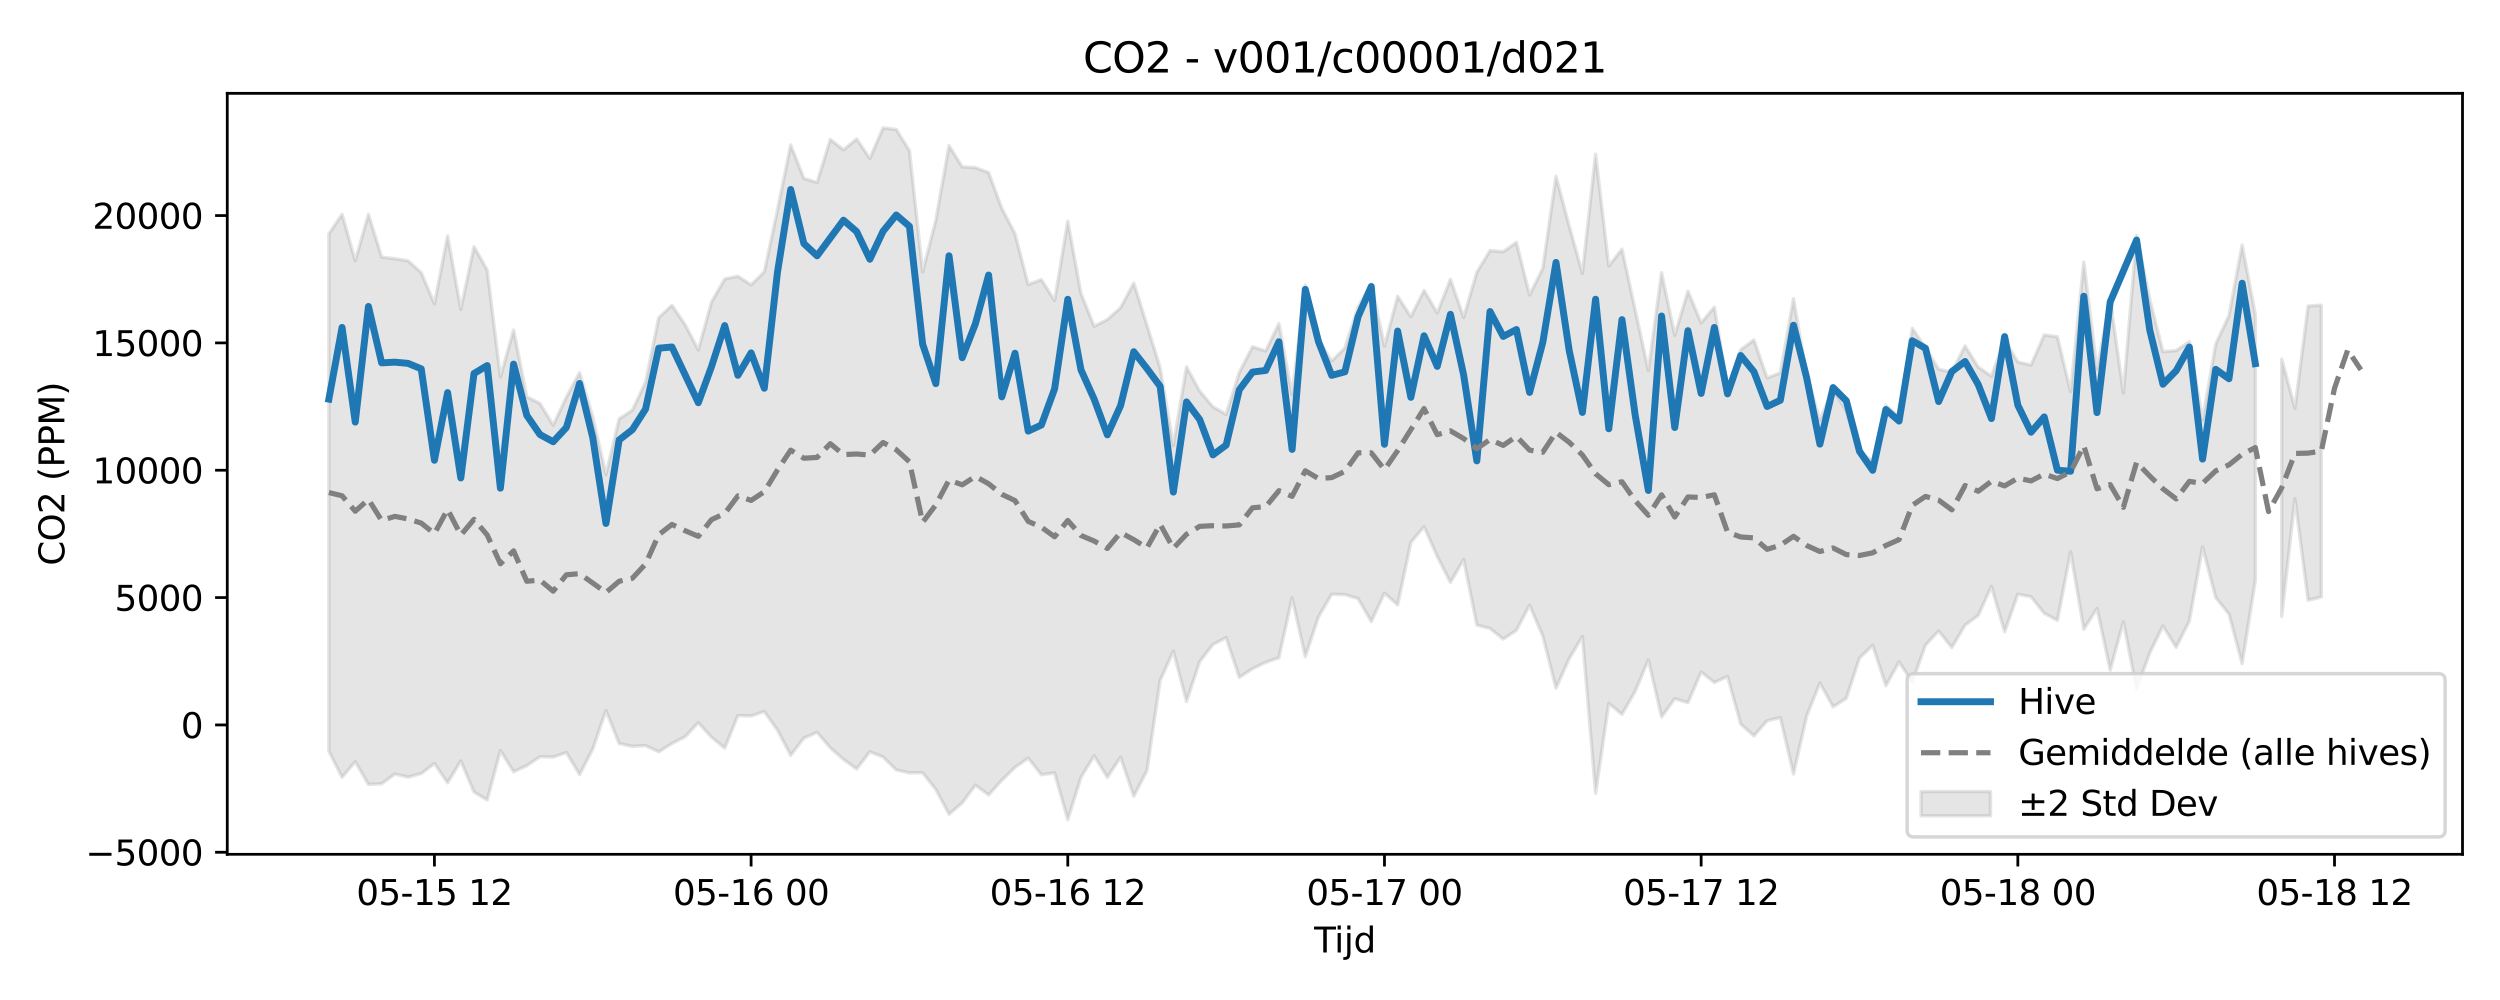 <?xml version="1.0" encoding="utf-8" standalone="no"?>
<!DOCTYPE svg PUBLIC "-//W3C//DTD SVG 1.1//EN"
  "http://www.w3.org/Graphics/SVG/1.1/DTD/svg11.dtd">
<svg xmlns:xlink="http://www.w3.org/1999/xlink" width="720pt" height="288pt" viewBox="0 0 720 288" xmlns="http://www.w3.org/2000/svg" version="1.1">
 <defs>
  <style type="text/css">*{stroke-linejoin: round; stroke-linecap: butt}</style>
 </defs>
 <g id="figure_1">
  <g id="patch_1">
   <path d="M 0 288 
L 720 288 
L 720 0 
L 0 0 
z
" style="fill: #ffffff"/>
  </g>
  <g id="axes_1">
   <g id="patch_2">
    <path d="M 65.45 246.04 
L 709.2 246.04 
L 709.2 26.88 
L 65.45 26.88 
z
" style="fill: #ffffff"/>
   </g>
   <g id="FillBetweenPolyCollection_1">
    <path d="M 94.711 67.338 
L 94.711 216.368 
L 98.512 223.852 
L 102.312 219.365 
L 106.112 225.924 
L 109.912 225.741 
L 113.712 222.927 
L 117.512 223.81 
L 121.313 222.791 
L 125.113 219.898 
L 128.913 225.449 
L 132.713 219.152 
L 136.513 228.114 
L 140.313 230.399 
L 144.114 216.155 
L 147.914 222.254 
L 151.714 220.526 
L 155.514 217.942 
L 159.314 218.049 
L 163.115 216.725 
L 166.915 223.088 
L 170.715 215.736 
L 174.515 204.621 
L 178.315 214.151 
L 182.115 214.958 
L 185.916 214.728 
L 189.716 216.521 
L 193.516 214.16 
L 197.316 212.177 
L 201.116 208.147 
L 204.916 212.339 
L 208.717 215.448 
L 212.517 206.08 
L 216.317 206.208 
L 220.117 204.923 
L 223.917 210.289 
L 227.718 217.528 
L 231.518 212.58 
L 235.318 210.917 
L 239.118 215.375 
L 242.918 218.718 
L 246.718 221.469 
L 250.519 216.501 
L 254.319 218.024 
L 258.119 221.759 
L 261.919 222.583 
L 265.719 222.565 
L 269.52 227.386 
L 273.32 234.509 
L 277.12 231.216 
L 280.92 226.123 
L 284.72 228.953 
L 288.52 224.732 
L 292.321 221.014 
L 296.121 218.35 
L 299.921 223.122 
L 303.721 222.615 
L 307.521 236.078 
L 311.321 223.884 
L 315.122 217.669 
L 318.922 223.871 
L 322.722 218.088 
L 326.522 229.313 
L 330.322 221.953 
L 334.123 195.986 
L 337.923 187.546 
L 341.723 202.037 
L 345.523 190.523 
L 349.323 185.628 
L 353.123 183.638 
L 356.924 195.094 
L 360.724 192.602 
L 364.524 190.754 
L 368.324 189.431 
L 372.124 172.179 
L 375.924 189.099 
L 379.725 177.658 
L 383.525 171.144 
L 387.325 171.258 
L 391.125 172.405 
L 394.925 179.016 
L 398.726 170.85 
L 402.526 174.208 
L 406.326 156.226 
L 410.126 151.692 
L 413.926 160.256 
L 417.726 167.73 
L 421.527 161.166 
L 425.327 180.018 
L 429.127 181 
L 432.927 184.056 
L 436.727 181.537 
L 440.527 174.308 
L 444.328 183.191 
L 448.128 198.176 
L 451.928 189.702 
L 455.728 183.332 
L 459.528 228.474 
L 463.329 202.569 
L 467.129 205.75 
L 470.929 199.11 
L 474.729 190.072 
L 478.529 206.486 
L 482.329 201.232 
L 486.13 202.383 
L 489.93 193.56 
L 493.73 196.553 
L 497.53 194.835 
L 501.33 208.557 
L 505.13 211.909 
L 508.931 207.571 
L 512.731 206.656 
L 516.531 222.901 
L 520.331 206.205 
L 524.131 196.72 
L 527.932 203.579 
L 531.732 201.115 
L 535.532 189.522 
L 539.332 185.849 
L 543.132 197.475 
L 546.932 190.634 
L 550.733 196.496 
L 554.533 185.808 
L 558.333 181.726 
L 562.133 186.503 
L 565.933 180.041 
L 569.734 177.245 
L 573.534 168.871 
L 577.334 181.966 
L 581.134 171.134 
L 584.934 171.879 
L 588.734 176.632 
L 592.535 178.647 
L 596.335 158.944 
L 600.135 181.239 
L 603.935 175.246 
L 607.735 192.969 
L 611.535 179.048 
L 615.336 198.526 
L 619.136 188.054 
L 622.936 180.289 
L 626.736 186.426 
L 630.536 178.852 
L 634.337 157.521 
L 638.137 172.135 
L 641.937 176.849 
L 645.737 191.121 
L 649.537 167.146 
L 649.537 90.665 
L 649.537 90.665 
L 645.737 70.568 
L 641.937 90.905 
L 638.137 99.065 
L 634.337 120.905 
L 630.536 98.416 
L 626.736 100.948 
L 622.936 101.288 
L 619.136 86.151 
L 615.336 67.781 
L 611.535 113.173 
L 607.735 86.167 
L 603.935 106.279 
L 600.135 75.497 
L 596.335 112.8 
L 592.535 97.003 
L 588.734 96.461 
L 584.934 105.125 
L 581.134 104.252 
L 577.334 97.911 
L 573.534 108.341 
L 569.734 105.712 
L 565.933 99.622 
L 562.133 107.167 
L 558.333 106.36 
L 554.533 100.132 
L 550.733 94.553 
L 546.932 120.186 
L 543.132 116.702 
L 539.332 132.58 
L 535.532 130.43 
L 531.732 118.329 
L 527.932 112.055 
L 524.131 120.948 
L 520.331 108.015 
L 516.531 86.016 
L 512.731 107.4 
L 508.931 108.841 
L 505.13 97.903 
L 501.33 100.738 
L 497.53 111.711 
L 493.73 88.443 
L 489.93 92.987 
L 486.13 83.863 
L 482.329 96.549 
L 478.529 78.553 
L 474.729 106.734 
L 470.929 89.271 
L 467.129 71.748 
L 463.329 76.606 
L 459.528 44.418 
L 455.728 78.726 
L 451.928 65.067 
L 448.128 50.781 
L 444.328 77.279 
L 440.527 84.971 
L 436.727 69.822 
L 432.927 72.496 
L 429.127 72.171 
L 425.327 78.418 
L 421.527 91.418 
L 417.726 80.45 
L 413.926 90.111 
L 410.126 83.643 
L 406.326 91.217 
L 402.526 85.324 
L 398.726 99.67 
L 394.925 81.817 
L 391.125 88.399 
L 387.325 100.255 
L 383.525 103.955 
L 379.725 97.976 
L 375.924 82.078 
L 372.124 113.711 
L 368.324 93.208 
L 364.524 101.077 
L 360.724 99.875 
L 356.924 107.236 
L 353.123 119.338 
L 349.323 117.169 
L 345.523 112.651 
L 341.723 105.664 
L 337.923 128.3 
L 334.123 105.952 
L 330.322 93.624 
L 326.522 81.522 
L 322.722 88.638 
L 318.922 92.028 
L 315.122 93.966 
L 311.321 84.548 
L 307.521 63.71 
L 303.721 86.559 
L 299.921 80.528 
L 296.121 81.958 
L 292.321 67.318 
L 288.52 59.988 
L 284.72 49.705 
L 280.92 48.266 
L 277.12 48.054 
L 273.32 41.953 
L 269.52 63.383 
L 265.719 78.317 
L 261.919 43.397 
L 258.119 37.276 
L 254.319 36.842 
L 250.519 45.643 
L 246.718 40.023 
L 242.918 43.145 
L 239.118 40.172 
L 235.318 52.562 
L 231.518 51.359 
L 227.718 41.749 
L 223.917 60.415 
L 220.117 78.3 
L 216.317 82.043 
L 212.517 79.546 
L 208.717 80.341 
L 204.916 86.975 
L 201.116 100.789 
L 197.316 93.502 
L 193.516 87.915 
L 189.716 91.485 
L 185.916 110.126 
L 182.115 118.134 
L 178.315 120.645 
L 174.515 136.662 
L 170.715 120.03 
L 166.915 107.332 
L 163.115 114.364 
L 159.314 122.462 
L 155.514 116.191 
L 151.714 114.283 
L 147.914 95.046 
L 144.114 108.575 
L 140.313 77.765 
L 136.513 71.036 
L 132.713 89.074 
L 128.913 67.949 
L 125.113 87.484 
L 121.313 78.515 
L 117.512 75.097 
L 113.712 74.508 
L 109.912 74.041 
L 106.112 61.731 
L 102.312 75.099 
L 98.512 61.703 
L 94.711 67.338 
z
" clip-path="url(#pc956eed783)" style="fill: #808080; fill-opacity: 0.2; stroke: #808080; stroke-opacity: 0.2"/>
    <path d="M 657.138 103.417 
L 657.138 177.518 
L 660.938 143.641 
L 664.738 172.861 
L 668.538 171.946 
L 668.538 87.9 
L 668.538 87.9 
L 664.738 88.128 
L 660.938 117.554 
L 657.138 103.417 
z
" clip-path="url(#pc956eed783)" style="fill: #808080; fill-opacity: 0.2; stroke: #808080; stroke-opacity: 0.2"/>
   </g>
   <g id="matplotlib.axis_1">
    <g id="xtick_1">
     <g id="line2d_1">
      <defs>
       <path id="m5d0536229f" d="M 0 0 
L 0 3.5 
" style="stroke: #000000; stroke-width: 0.8"/>
      </defs>
      <g>
       <use xlink:href="#m5d0536229f" x="125.113" y="246.04" style="stroke: #000000; stroke-width: 0.8"/>
      </g>
     </g>
     <g id="text_1">
      <!-- 05-15 12 -->
      <g transform="translate(102.632 260.638) scale(0.1 -0.1)">
       <defs>
        <path id="DejaVuSans-30" d="M 2034 4250 
Q 1547 4250 1301 3770 
Q 1056 3291 1056 2328 
Q 1056 1369 1301 889 
Q 1547 409 2034 409 
Q 2525 409 2770 889 
Q 3016 1369 3016 2328 
Q 3016 3291 2770 3770 
Q 2525 4250 2034 4250 
z
M 2034 4750 
Q 2819 4750 3233 4129 
Q 3647 3509 3647 2328 
Q 3647 1150 3233 529 
Q 2819 -91 2034 -91 
Q 1250 -91 836 529 
Q 422 1150 422 2328 
Q 422 3509 836 4129 
Q 1250 4750 2034 4750 
z
" transform="scale(0.016)"/>
        <path id="DejaVuSans-35" d="M 691 4666 
L 3169 4666 
L 3169 4134 
L 1269 4134 
L 1269 2991 
Q 1406 3038 1543 3061 
Q 1681 3084 1819 3084 
Q 2600 3084 3056 2656 
Q 3513 2228 3513 1497 
Q 3513 744 3044 326 
Q 2575 -91 1722 -91 
Q 1428 -91 1123 -41 
Q 819 9 494 109 
L 494 744 
Q 775 591 1075 516 
Q 1375 441 1709 441 
Q 2250 441 2565 725 
Q 2881 1009 2881 1497 
Q 2881 1984 2565 2268 
Q 2250 2553 1709 2553 
Q 1456 2553 1204 2497 
Q 953 2441 691 2322 
L 691 4666 
z
" transform="scale(0.016)"/>
        <path id="DejaVuSans-2d" d="M 313 2009 
L 1997 2009 
L 1997 1497 
L 313 1497 
L 313 2009 
z
" transform="scale(0.016)"/>
        <path id="DejaVuSans-31" d="M 794 531 
L 1825 531 
L 1825 4091 
L 703 3866 
L 703 4441 
L 1819 4666 
L 2450 4666 
L 2450 531 
L 3481 531 
L 3481 0 
L 794 0 
L 794 531 
z
" transform="scale(0.016)"/>
        <path id="DejaVuSans-20" transform="scale(0.016)"/>
        <path id="DejaVuSans-32" d="M 1228 531 
L 3431 531 
L 3431 0 
L 469 0 
L 469 531 
Q 828 903 1448 1529 
Q 2069 2156 2228 2338 
Q 2531 2678 2651 2914 
Q 2772 3150 2772 3378 
Q 2772 3750 2511 3984 
Q 2250 4219 1831 4219 
Q 1534 4219 1204 4116 
Q 875 4013 500 3803 
L 500 4441 
Q 881 4594 1212 4672 
Q 1544 4750 1819 4750 
Q 2544 4750 2975 4387 
Q 3406 4025 3406 3419 
Q 3406 3131 3298 2873 
Q 3191 2616 2906 2266 
Q 2828 2175 2409 1742 
Q 1991 1309 1228 531 
z
" transform="scale(0.016)"/>
       </defs>
       <use xlink:href="#DejaVuSans-30"/>
       <use xlink:href="#DejaVuSans-35" transform="translate(63.623 0)"/>
       <use xlink:href="#DejaVuSans-2d" transform="translate(127.246 0)"/>
       <use xlink:href="#DejaVuSans-31" transform="translate(163.33 0)"/>
       <use xlink:href="#DejaVuSans-35" transform="translate(226.953 0)"/>
       <use xlink:href="#DejaVuSans-20" transform="translate(290.576 0)"/>
       <use xlink:href="#DejaVuSans-31" transform="translate(322.363 0)"/>
       <use xlink:href="#DejaVuSans-32" transform="translate(385.986 0)"/>
      </g>
     </g>
    </g>
    <g id="xtick_2">
     <g id="line2d_2">
      <g>
       <use xlink:href="#m5d0536229f" x="216.317" y="246.04" style="stroke: #000000; stroke-width: 0.8"/>
      </g>
     </g>
     <g id="text_2">
      <!-- 05-16 00 -->
      <g transform="translate(193.837 260.638) scale(0.1 -0.1)">
       <defs>
        <path id="DejaVuSans-36" d="M 2113 2584 
Q 1688 2584 1439 2293 
Q 1191 2003 1191 1497 
Q 1191 994 1439 701 
Q 1688 409 2113 409 
Q 2538 409 2786 701 
Q 3034 994 3034 1497 
Q 3034 2003 2786 2293 
Q 2538 2584 2113 2584 
z
M 3366 4563 
L 3366 3988 
Q 3128 4100 2886 4159 
Q 2644 4219 2406 4219 
Q 1781 4219 1451 3797 
Q 1122 3375 1075 2522 
Q 1259 2794 1537 2939 
Q 1816 3084 2150 3084 
Q 2853 3084 3261 2657 
Q 3669 2231 3669 1497 
Q 3669 778 3244 343 
Q 2819 -91 2113 -91 
Q 1303 -91 875 529 
Q 447 1150 447 2328 
Q 447 3434 972 4092 
Q 1497 4750 2381 4750 
Q 2619 4750 2861 4703 
Q 3103 4656 3366 4563 
z
" transform="scale(0.016)"/>
       </defs>
       <use xlink:href="#DejaVuSans-30"/>
       <use xlink:href="#DejaVuSans-35" transform="translate(63.623 0)"/>
       <use xlink:href="#DejaVuSans-2d" transform="translate(127.246 0)"/>
       <use xlink:href="#DejaVuSans-31" transform="translate(163.33 0)"/>
       <use xlink:href="#DejaVuSans-36" transform="translate(226.953 0)"/>
       <use xlink:href="#DejaVuSans-20" transform="translate(290.576 0)"/>
       <use xlink:href="#DejaVuSans-30" transform="translate(322.363 0)"/>
       <use xlink:href="#DejaVuSans-30" transform="translate(385.986 0)"/>
      </g>
     </g>
    </g>
    <g id="xtick_3">
     <g id="line2d_3">
      <g>
       <use xlink:href="#m5d0536229f" x="307.521" y="246.04" style="stroke: #000000; stroke-width: 0.8"/>
      </g>
     </g>
     <g id="text_3">
      <!-- 05-16 12 -->
      <g transform="translate(285.041 260.638) scale(0.1 -0.1)">
       <use xlink:href="#DejaVuSans-30"/>
       <use xlink:href="#DejaVuSans-35" transform="translate(63.623 0)"/>
       <use xlink:href="#DejaVuSans-2d" transform="translate(127.246 0)"/>
       <use xlink:href="#DejaVuSans-31" transform="translate(163.33 0)"/>
       <use xlink:href="#DejaVuSans-36" transform="translate(226.953 0)"/>
       <use xlink:href="#DejaVuSans-20" transform="translate(290.576 0)"/>
       <use xlink:href="#DejaVuSans-31" transform="translate(322.363 0)"/>
       <use xlink:href="#DejaVuSans-32" transform="translate(385.986 0)"/>
      </g>
     </g>
    </g>
    <g id="xtick_4">
     <g id="line2d_4">
      <g>
       <use xlink:href="#m5d0536229f" x="398.726" y="246.04" style="stroke: #000000; stroke-width: 0.8"/>
      </g>
     </g>
     <g id="text_4">
      <!-- 05-17 00 -->
      <g transform="translate(376.245 260.638) scale(0.1 -0.1)">
       <defs>
        <path id="DejaVuSans-37" d="M 525 4666 
L 3525 4666 
L 3525 4397 
L 1831 0 
L 1172 0 
L 2766 4134 
L 525 4134 
L 525 4666 
z
" transform="scale(0.016)"/>
       </defs>
       <use xlink:href="#DejaVuSans-30"/>
       <use xlink:href="#DejaVuSans-35" transform="translate(63.623 0)"/>
       <use xlink:href="#DejaVuSans-2d" transform="translate(127.246 0)"/>
       <use xlink:href="#DejaVuSans-31" transform="translate(163.33 0)"/>
       <use xlink:href="#DejaVuSans-37" transform="translate(226.953 0)"/>
       <use xlink:href="#DejaVuSans-20" transform="translate(290.576 0)"/>
       <use xlink:href="#DejaVuSans-30" transform="translate(322.363 0)"/>
       <use xlink:href="#DejaVuSans-30" transform="translate(385.986 0)"/>
      </g>
     </g>
    </g>
    <g id="xtick_5">
     <g id="line2d_5">
      <g>
       <use xlink:href="#m5d0536229f" x="489.93" y="246.04" style="stroke: #000000; stroke-width: 0.8"/>
      </g>
     </g>
     <g id="text_5">
      <!-- 05-17 12 -->
      <g transform="translate(467.449 260.638) scale(0.1 -0.1)">
       <use xlink:href="#DejaVuSans-30"/>
       <use xlink:href="#DejaVuSans-35" transform="translate(63.623 0)"/>
       <use xlink:href="#DejaVuSans-2d" transform="translate(127.246 0)"/>
       <use xlink:href="#DejaVuSans-31" transform="translate(163.33 0)"/>
       <use xlink:href="#DejaVuSans-37" transform="translate(226.953 0)"/>
       <use xlink:href="#DejaVuSans-20" transform="translate(290.576 0)"/>
       <use xlink:href="#DejaVuSans-31" transform="translate(322.363 0)"/>
       <use xlink:href="#DejaVuSans-32" transform="translate(385.986 0)"/>
      </g>
     </g>
    </g>
    <g id="xtick_6">
     <g id="line2d_6">
      <g>
       <use xlink:href="#m5d0536229f" x="581.134" y="246.04" style="stroke: #000000; stroke-width: 0.8"/>
      </g>
     </g>
     <g id="text_6">
      <!-- 05-18 00 -->
      <g transform="translate(558.654 260.638) scale(0.1 -0.1)">
       <defs>
        <path id="DejaVuSans-38" d="M 2034 2216 
Q 1584 2216 1326 1975 
Q 1069 1734 1069 1313 
Q 1069 891 1326 650 
Q 1584 409 2034 409 
Q 2484 409 2743 651 
Q 3003 894 3003 1313 
Q 3003 1734 2745 1975 
Q 2488 2216 2034 2216 
z
M 1403 2484 
Q 997 2584 770 2862 
Q 544 3141 544 3541 
Q 544 4100 942 4425 
Q 1341 4750 2034 4750 
Q 2731 4750 3128 4425 
Q 3525 4100 3525 3541 
Q 3525 3141 3298 2862 
Q 3072 2584 2669 2484 
Q 3125 2378 3379 2068 
Q 3634 1759 3634 1313 
Q 3634 634 3220 271 
Q 2806 -91 2034 -91 
Q 1263 -91 848 271 
Q 434 634 434 1313 
Q 434 1759 690 2068 
Q 947 2378 1403 2484 
z
M 1172 3481 
Q 1172 3119 1398 2916 
Q 1625 2713 2034 2713 
Q 2441 2713 2670 2916 
Q 2900 3119 2900 3481 
Q 2900 3844 2670 4047 
Q 2441 4250 2034 4250 
Q 1625 4250 1398 4047 
Q 1172 3844 1172 3481 
z
" transform="scale(0.016)"/>
       </defs>
       <use xlink:href="#DejaVuSans-30"/>
       <use xlink:href="#DejaVuSans-35" transform="translate(63.623 0)"/>
       <use xlink:href="#DejaVuSans-2d" transform="translate(127.246 0)"/>
       <use xlink:href="#DejaVuSans-31" transform="translate(163.33 0)"/>
       <use xlink:href="#DejaVuSans-38" transform="translate(226.953 0)"/>
       <use xlink:href="#DejaVuSans-20" transform="translate(290.576 0)"/>
       <use xlink:href="#DejaVuSans-30" transform="translate(322.363 0)"/>
       <use xlink:href="#DejaVuSans-30" transform="translate(385.986 0)"/>
      </g>
     </g>
    </g>
    <g id="xtick_7">
     <g id="line2d_7">
      <g>
       <use xlink:href="#m5d0536229f" x="672.338" y="246.04" style="stroke: #000000; stroke-width: 0.8"/>
      </g>
     </g>
     <g id="text_7">
      <!-- 05-18 12 -->
      <g transform="translate(649.858 260.638) scale(0.1 -0.1)">
       <use xlink:href="#DejaVuSans-30"/>
       <use xlink:href="#DejaVuSans-35" transform="translate(63.623 0)"/>
       <use xlink:href="#DejaVuSans-2d" transform="translate(127.246 0)"/>
       <use xlink:href="#DejaVuSans-31" transform="translate(163.33 0)"/>
       <use xlink:href="#DejaVuSans-38" transform="translate(226.953 0)"/>
       <use xlink:href="#DejaVuSans-20" transform="translate(290.576 0)"/>
       <use xlink:href="#DejaVuSans-31" transform="translate(322.363 0)"/>
       <use xlink:href="#DejaVuSans-32" transform="translate(385.986 0)"/>
      </g>
     </g>
    </g>
    <g id="text_8">
     <!-- Tijd -->
     <g transform="translate(378.475 274.317) scale(0.1 -0.1)">
      <defs>
       <path id="DejaVuSans-54" d="M -19 4666 
L 3928 4666 
L 3928 4134 
L 2272 4134 
L 2272 0 
L 1638 0 
L 1638 4134 
L -19 4134 
L -19 4666 
z
" transform="scale(0.016)"/>
       <path id="DejaVuSans-69" d="M 603 3500 
L 1178 3500 
L 1178 0 
L 603 0 
L 603 3500 
z
M 603 4863 
L 1178 4863 
L 1178 4134 
L 603 4134 
L 603 4863 
z
" transform="scale(0.016)"/>
       <path id="DejaVuSans-6a" d="M 603 3500 
L 1178 3500 
L 1178 -63 
Q 1178 -731 923 -1031 
Q 669 -1331 103 -1331 
L -116 -1331 
L -116 -844 
L 38 -844 
Q 366 -844 484 -692 
Q 603 -541 603 -63 
L 603 3500 
z
M 603 4863 
L 1178 4863 
L 1178 4134 
L 603 4134 
L 603 4863 
z
" transform="scale(0.016)"/>
       <path id="DejaVuSans-64" d="M 2906 2969 
L 2906 4863 
L 3481 4863 
L 3481 0 
L 2906 0 
L 2906 525 
Q 2725 213 2448 61 
Q 2172 -91 1784 -91 
Q 1150 -91 751 415 
Q 353 922 353 1747 
Q 353 2572 751 3078 
Q 1150 3584 1784 3584 
Q 2172 3584 2448 3432 
Q 2725 3281 2906 2969 
z
M 947 1747 
Q 947 1113 1208 752 
Q 1469 391 1925 391 
Q 2381 391 2643 752 
Q 2906 1113 2906 1747 
Q 2906 2381 2643 2742 
Q 2381 3103 1925 3103 
Q 1469 3103 1208 2742 
Q 947 2381 947 1747 
z
" transform="scale(0.016)"/>
      </defs>
      <use xlink:href="#DejaVuSans-54"/>
      <use xlink:href="#DejaVuSans-69" transform="translate(57.959 0)"/>
      <use xlink:href="#DejaVuSans-6a" transform="translate(85.742 0)"/>
      <use xlink:href="#DejaVuSans-64" transform="translate(113.525 0)"/>
     </g>
    </g>
   </g>
   <g id="matplotlib.axis_2">
    <g id="ytick_1">
     <g id="line2d_8">
      <defs>
       <path id="m880ead8ee7" d="M 0 0 
L -3.5 0 
" style="stroke: #000000; stroke-width: 0.8"/>
      </defs>
      <g>
       <use xlink:href="#m880ead8ee7" x="65.45" y="245.447" style="stroke: #000000; stroke-width: 0.8"/>
      </g>
     </g>
     <g id="text_9">
      <!-- −5000 -->
      <g transform="translate(24.62 249.246) scale(0.1 -0.1)">
       <defs>
        <path id="DejaVuSans-2212" d="M 678 2272 
L 4684 2272 
L 4684 1741 
L 678 1741 
L 678 2272 
z
" transform="scale(0.016)"/>
       </defs>
       <use xlink:href="#DejaVuSans-2212"/>
       <use xlink:href="#DejaVuSans-35" transform="translate(83.789 0)"/>
       <use xlink:href="#DejaVuSans-30" transform="translate(147.412 0)"/>
       <use xlink:href="#DejaVuSans-30" transform="translate(211.035 0)"/>
       <use xlink:href="#DejaVuSans-30" transform="translate(274.658 0)"/>
      </g>
     </g>
    </g>
    <g id="ytick_2">
     <g id="line2d_9">
      <g>
       <use xlink:href="#m880ead8ee7" x="65.45" y="208.774" style="stroke: #000000; stroke-width: 0.8"/>
      </g>
     </g>
     <g id="text_10">
      <!-- 0 -->
      <g transform="translate(52.087 212.573) scale(0.1 -0.1)">
       <use xlink:href="#DejaVuSans-30"/>
      </g>
     </g>
    </g>
    <g id="ytick_3">
     <g id="line2d_10">
      <g>
       <use xlink:href="#m880ead8ee7" x="65.45" y="172.101" style="stroke: #000000; stroke-width: 0.8"/>
      </g>
     </g>
     <g id="text_11">
      <!-- 5000 -->
      <g transform="translate(33 175.901) scale(0.1 -0.1)">
       <use xlink:href="#DejaVuSans-35"/>
       <use xlink:href="#DejaVuSans-30" transform="translate(63.623 0)"/>
       <use xlink:href="#DejaVuSans-30" transform="translate(127.246 0)"/>
       <use xlink:href="#DejaVuSans-30" transform="translate(190.869 0)"/>
      </g>
     </g>
    </g>
    <g id="ytick_4">
     <g id="line2d_11">
      <g>
       <use xlink:href="#m880ead8ee7" x="65.45" y="135.429" style="stroke: #000000; stroke-width: 0.8"/>
      </g>
     </g>
     <g id="text_12">
      <!-- 10000 -->
      <g transform="translate(26.637 139.228) scale(0.1 -0.1)">
       <use xlink:href="#DejaVuSans-31"/>
       <use xlink:href="#DejaVuSans-30" transform="translate(63.623 0)"/>
       <use xlink:href="#DejaVuSans-30" transform="translate(127.246 0)"/>
       <use xlink:href="#DejaVuSans-30" transform="translate(190.869 0)"/>
       <use xlink:href="#DejaVuSans-30" transform="translate(254.492 0)"/>
      </g>
     </g>
    </g>
    <g id="ytick_5">
     <g id="line2d_12">
      <g>
       <use xlink:href="#m880ead8ee7" x="65.45" y="98.756" style="stroke: #000000; stroke-width: 0.8"/>
      </g>
     </g>
     <g id="text_13">
      <!-- 15000 -->
      <g transform="translate(26.637 102.555) scale(0.1 -0.1)">
       <use xlink:href="#DejaVuSans-31"/>
       <use xlink:href="#DejaVuSans-35" transform="translate(63.623 0)"/>
       <use xlink:href="#DejaVuSans-30" transform="translate(127.246 0)"/>
       <use xlink:href="#DejaVuSans-30" transform="translate(190.869 0)"/>
       <use xlink:href="#DejaVuSans-30" transform="translate(254.492 0)"/>
      </g>
     </g>
    </g>
    <g id="ytick_6">
     <g id="line2d_13">
      <g>
       <use xlink:href="#m880ead8ee7" x="65.45" y="62.083" style="stroke: #000000; stroke-width: 0.8"/>
      </g>
     </g>
     <g id="text_14">
      <!-- 20000 -->
      <g transform="translate(26.637 65.883) scale(0.1 -0.1)">
       <use xlink:href="#DejaVuSans-32"/>
       <use xlink:href="#DejaVuSans-30" transform="translate(63.623 0)"/>
       <use xlink:href="#DejaVuSans-30" transform="translate(127.246 0)"/>
       <use xlink:href="#DejaVuSans-30" transform="translate(190.869 0)"/>
       <use xlink:href="#DejaVuSans-30" transform="translate(254.492 0)"/>
      </g>
     </g>
    </g>
    <g id="text_15">
     <!-- CO2 (PPM) -->
     <g transform="translate(18.541 162.903) rotate(-90) scale(0.1 -0.1)">
      <defs>
       <path id="DejaVuSans-43" d="M 4122 4306 
L 4122 3641 
Q 3803 3938 3442 4084 
Q 3081 4231 2675 4231 
Q 1875 4231 1450 3742 
Q 1025 3253 1025 2328 
Q 1025 1406 1450 917 
Q 1875 428 2675 428 
Q 3081 428 3442 575 
Q 3803 722 4122 1019 
L 4122 359 
Q 3791 134 3420 21 
Q 3050 -91 2638 -91 
Q 1578 -91 968 557 
Q 359 1206 359 2328 
Q 359 3453 968 4101 
Q 1578 4750 2638 4750 
Q 3056 4750 3426 4639 
Q 3797 4528 4122 4306 
z
" transform="scale(0.016)"/>
       <path id="DejaVuSans-4f" d="M 2522 4238 
Q 1834 4238 1429 3725 
Q 1025 3213 1025 2328 
Q 1025 1447 1429 934 
Q 1834 422 2522 422 
Q 3209 422 3611 934 
Q 4013 1447 4013 2328 
Q 4013 3213 3611 3725 
Q 3209 4238 2522 4238 
z
M 2522 4750 
Q 3503 4750 4090 4092 
Q 4678 3434 4678 2328 
Q 4678 1225 4090 567 
Q 3503 -91 2522 -91 
Q 1538 -91 948 565 
Q 359 1222 359 2328 
Q 359 3434 948 4092 
Q 1538 4750 2522 4750 
z
" transform="scale(0.016)"/>
       <path id="DejaVuSans-28" d="M 1984 4856 
Q 1566 4138 1362 3434 
Q 1159 2731 1159 2009 
Q 1159 1288 1364 580 
Q 1569 -128 1984 -844 
L 1484 -844 
Q 1016 -109 783 600 
Q 550 1309 550 2009 
Q 550 2706 781 3412 
Q 1013 4119 1484 4856 
L 1984 4856 
z
" transform="scale(0.016)"/>
       <path id="DejaVuSans-50" d="M 1259 4147 
L 1259 2394 
L 2053 2394 
Q 2494 2394 2734 2622 
Q 2975 2850 2975 3272 
Q 2975 3691 2734 3919 
Q 2494 4147 2053 4147 
L 1259 4147 
z
M 628 4666 
L 2053 4666 
Q 2838 4666 3239 4311 
Q 3641 3956 3641 3272 
Q 3641 2581 3239 2228 
Q 2838 1875 2053 1875 
L 1259 1875 
L 1259 0 
L 628 0 
L 628 4666 
z
" transform="scale(0.016)"/>
       <path id="DejaVuSans-4d" d="M 628 4666 
L 1569 4666 
L 2759 1491 
L 3956 4666 
L 4897 4666 
L 4897 0 
L 4281 0 
L 4281 4097 
L 3078 897 
L 2444 897 
L 1241 4097 
L 1241 0 
L 628 0 
L 628 4666 
z
" transform="scale(0.016)"/>
       <path id="DejaVuSans-29" d="M 513 4856 
L 1013 4856 
Q 1481 4119 1714 3412 
Q 1947 2706 1947 2009 
Q 1947 1309 1714 600 
Q 1481 -109 1013 -844 
L 513 -844 
Q 928 -128 1133 580 
Q 1338 1288 1338 2009 
Q 1338 2731 1133 3434 
Q 928 4138 513 4856 
z
" transform="scale(0.016)"/>
      </defs>
      <use xlink:href="#DejaVuSans-43"/>
      <use xlink:href="#DejaVuSans-4f" transform="translate(69.824 0)"/>
      <use xlink:href="#DejaVuSans-32" transform="translate(148.535 0)"/>
      <use xlink:href="#DejaVuSans-20" transform="translate(212.158 0)"/>
      <use xlink:href="#DejaVuSans-28" transform="translate(243.945 0)"/>
      <use xlink:href="#DejaVuSans-50" transform="translate(282.959 0)"/>
      <use xlink:href="#DejaVuSans-50" transform="translate(343.262 0)"/>
      <use xlink:href="#DejaVuSans-4d" transform="translate(403.564 0)"/>
      <use xlink:href="#DejaVuSans-29" transform="translate(489.844 0)"/>
     </g>
    </g>
   </g>
   <g id="line2d_14">
    <path d="M 94.711 114.947 
L 98.512 94.302 
L 102.312 121.557 
L 106.112 88.26 
L 109.912 104.506 
L 113.712 104.303 
L 117.512 104.651 
L 121.313 106.225 
L 125.113 132.558 
L 128.913 113.071 
L 132.713 137.656 
L 136.513 107.567 
L 140.313 105.284 
L 144.114 140.596 
L 147.914 104.866 
L 151.714 119.628 
L 155.514 125.157 
L 159.314 127.221 
L 163.115 123.114 
L 166.915 110.436 
L 170.715 126.05 
L 174.515 150.751 
L 178.315 126.701 
L 182.115 123.755 
L 185.916 117.821 
L 189.716 100.279 
L 193.516 99.932 
L 201.116 115.98 
L 204.916 105.582 
L 208.717 93.771 
L 212.517 108.081 
L 216.317 101.626 
L 220.117 111.814 
L 223.917 78.371 
L 227.718 54.575 
L 231.518 70.149 
L 235.318 73.674 
L 242.918 63.418 
L 246.718 66.697 
L 250.519 74.662 
L 254.319 66.614 
L 258.119 61.925 
L 261.919 65.184 
L 265.719 99.14 
L 269.52 110.488 
L 273.32 73.668 
L 277.12 103.025 
L 280.92 93.238 
L 284.72 79.224 
L 288.52 114.291 
L 292.321 101.734 
L 296.121 124.156 
L 299.921 122.398 
L 303.721 111.992 
L 307.521 86.199 
L 311.321 106.498 
L 315.122 114.973 
L 318.922 125.239 
L 322.722 116.841 
L 326.522 101.294 
L 330.322 106.137 
L 334.123 111.276 
L 337.923 141.722 
L 341.723 115.75 
L 345.523 120.844 
L 349.323 131.013 
L 353.123 128.192 
L 356.924 112.247 
L 360.724 107.159 
L 364.524 106.69 
L 368.324 98.424 
L 372.124 129.436 
L 375.924 83.341 
L 379.725 98.411 
L 383.525 108.103 
L 387.325 107.086 
L 391.125 91.224 
L 394.925 82.53 
L 398.726 127.95 
L 402.526 95.346 
L 406.326 114.428 
L 410.126 96.705 
L 413.926 105.516 
L 417.726 90.527 
L 421.527 107.98 
L 425.327 132.733 
L 429.127 89.72 
L 432.927 96.889 
L 436.727 94.905 
L 440.527 113.012 
L 444.328 98.578 
L 448.128 75.583 
L 451.928 100.949 
L 455.728 118.779 
L 459.528 86.174 
L 463.329 123.486 
L 467.129 92.06 
L 470.929 119.52 
L 474.729 141.249 
L 478.529 91.013 
L 482.329 123.121 
L 486.13 95.236 
L 489.93 113.304 
L 493.73 94.309 
L 497.53 113.432 
L 501.33 102.394 
L 505.13 107.059 
L 508.931 117.067 
L 512.731 115.286 
L 516.531 93.666 
L 520.331 108.856 
L 524.131 127.911 
L 527.932 111.621 
L 531.732 115.424 
L 535.532 129.979 
L 539.332 135.454 
L 543.132 117.955 
L 546.932 121.268 
L 550.733 98.138 
L 554.533 100.309 
L 558.333 115.65 
L 562.133 106.995 
L 565.933 104.108 
L 569.734 110.755 
L 573.534 120.549 
L 577.334 96.947 
L 581.134 116.684 
L 584.934 124.473 
L 588.734 120.068 
L 592.535 135.424 
L 596.335 135.722 
L 600.135 85.317 
L 603.935 118.828 
L 607.735 86.948 
L 615.336 69.147 
L 619.136 95.085 
L 622.936 110.664 
L 626.736 106.762 
L 630.536 99.952 
L 634.337 132.224 
L 638.137 106.369 
L 641.937 109.083 
L 645.737 81.569 
L 649.537 104.729 
L 649.537 104.729 
" clip-path="url(#pc956eed783)" style="fill: none; stroke: #1f77b4; stroke-width: 2; stroke-linecap: square"/>
   </g>
   <g id="line2d_15">
    <path d="M 94.711 141.853 
L 98.512 142.777 
L 102.312 147.232 
L 106.112 143.828 
L 109.912 149.891 
L 113.712 148.717 
L 117.512 149.453 
L 121.313 150.653 
L 125.113 153.691 
L 128.913 146.699 
L 132.713 154.113 
L 136.513 149.575 
L 140.313 154.082 
L 144.114 162.365 
L 147.914 158.65 
L 151.714 167.405 
L 155.514 167.066 
L 159.314 170.255 
L 163.115 165.545 
L 166.915 165.21 
L 174.515 170.641 
L 178.315 167.398 
L 182.115 166.546 
L 185.916 162.427 
L 189.716 154.003 
L 193.516 151.038 
L 197.316 152.839 
L 201.116 154.468 
L 204.916 149.657 
L 208.717 147.894 
L 212.517 142.813 
L 216.317 144.125 
L 220.117 141.611 
L 223.917 135.352 
L 227.718 129.639 
L 231.518 131.969 
L 235.318 131.739 
L 239.118 127.774 
L 242.918 130.931 
L 246.718 130.746 
L 250.519 131.072 
L 254.319 127.433 
L 258.119 129.517 
L 261.919 132.99 
L 265.719 150.441 
L 269.52 145.385 
L 273.32 138.231 
L 277.12 139.635 
L 280.92 137.194 
L 284.72 139.329 
L 288.52 142.36 
L 292.321 144.166 
L 296.121 150.154 
L 299.921 151.825 
L 303.721 154.587 
L 307.521 149.894 
L 311.321 154.216 
L 315.122 155.818 
L 318.922 157.95 
L 322.722 153.363 
L 326.522 155.418 
L 330.322 157.789 
L 334.123 150.969 
L 337.923 157.923 
L 341.723 153.851 
L 345.523 151.587 
L 349.323 151.399 
L 353.123 151.488 
L 356.924 151.165 
L 360.724 146.239 
L 364.524 145.915 
L 368.324 141.32 
L 372.124 142.945 
L 375.924 135.588 
L 379.725 137.817 
L 383.525 137.55 
L 387.325 135.756 
L 391.125 130.402 
L 394.925 130.416 
L 398.726 135.26 
L 402.526 129.766 
L 410.126 117.668 
L 413.926 125.183 
L 417.726 124.09 
L 421.527 126.292 
L 425.327 129.218 
L 429.127 126.585 
L 432.927 128.276 
L 436.727 125.679 
L 440.527 129.64 
L 444.328 130.235 
L 448.128 124.478 
L 451.928 127.385 
L 455.728 131.029 
L 459.528 136.446 
L 463.329 139.587 
L 467.129 138.749 
L 470.929 144.19 
L 474.729 148.403 
L 478.529 142.519 
L 482.329 148.891 
L 486.13 143.123 
L 489.93 143.273 
L 493.73 142.498 
L 497.53 153.273 
L 501.33 154.648 
L 505.13 154.906 
L 508.931 158.206 
L 512.731 157.028 
L 516.531 154.459 
L 520.331 157.11 
L 524.131 158.834 
L 527.932 157.817 
L 531.732 159.722 
L 535.532 159.976 
L 539.332 159.215 
L 543.132 157.089 
L 546.932 155.41 
L 550.733 145.524 
L 554.533 142.97 
L 558.333 144.043 
L 562.133 146.835 
L 565.933 139.832 
L 569.734 141.478 
L 573.534 138.606 
L 577.334 139.938 
L 581.134 137.693 
L 584.934 138.502 
L 588.734 136.546 
L 592.535 137.825 
L 596.335 135.872 
L 600.135 128.368 
L 603.935 140.762 
L 607.735 139.568 
L 611.535 146.11 
L 615.336 133.154 
L 619.136 137.103 
L 622.936 140.788 
L 626.736 143.687 
L 630.536 138.634 
L 634.337 139.213 
L 638.137 135.6 
L 641.937 133.877 
L 645.737 130.845 
L 649.537 128.906 
L 653.337 147.314 
L 657.138 140.468 
L 660.938 130.597 
L 664.738 130.494 
L 668.538 129.923 
L 672.338 111.823 
L 676.138 100.805 
L 679.939 106.501 
L 679.939 106.501 
" clip-path="url(#pc956eed783)" style="fill: none; stroke-dasharray: 5.55,2.4; stroke-dashoffset: 0; stroke: #808080; stroke-width: 1.5"/>
   </g>
   <g id="patch_3">
    <path d="M 65.45 246.04 
L 65.45 26.88 
" style="fill: none; stroke: #000000; stroke-width: 0.8; stroke-linejoin: miter; stroke-linecap: square"/>
   </g>
   <g id="patch_4">
    <path d="M 709.2 246.04 
L 709.2 26.88 
" style="fill: none; stroke: #000000; stroke-width: 0.8; stroke-linejoin: miter; stroke-linecap: square"/>
   </g>
   <g id="patch_5">
    <path d="M 65.45 246.04 
L 709.2 246.04 
" style="fill: none; stroke: #000000; stroke-width: 0.8; stroke-linejoin: miter; stroke-linecap: square"/>
   </g>
   <g id="patch_6">
    <path d="M 65.45 26.88 
L 709.2 26.88 
" style="fill: none; stroke: #000000; stroke-width: 0.8; stroke-linejoin: miter; stroke-linecap: square"/>
   </g>
   <g id="text_16">
    <!-- CO2 - v001/c00001/d021 -->
    <g transform="translate(311.922 20.88) scale(0.12 -0.12)">
     <defs>
      <path id="DejaVuSans-76" d="M 191 3500 
L 800 3500 
L 1894 563 
L 2988 3500 
L 3597 3500 
L 2284 0 
L 1503 0 
L 191 3500 
z
" transform="scale(0.016)"/>
      <path id="DejaVuSans-2f" d="M 1625 4666 
L 2156 4666 
L 531 -594 
L 0 -594 
L 1625 4666 
z
" transform="scale(0.016)"/>
      <path id="DejaVuSans-63" d="M 3122 3366 
L 3122 2828 
Q 2878 2963 2633 3030 
Q 2388 3097 2138 3097 
Q 1578 3097 1268 2742 
Q 959 2388 959 1747 
Q 959 1106 1268 751 
Q 1578 397 2138 397 
Q 2388 397 2633 464 
Q 2878 531 3122 666 
L 3122 134 
Q 2881 22 2623 -34 
Q 2366 -91 2075 -91 
Q 1284 -91 818 406 
Q 353 903 353 1747 
Q 353 2603 823 3093 
Q 1294 3584 2113 3584 
Q 2378 3584 2631 3529 
Q 2884 3475 3122 3366 
z
" transform="scale(0.016)"/>
     </defs>
     <use xlink:href="#DejaVuSans-43"/>
     <use xlink:href="#DejaVuSans-4f" transform="translate(69.824 0)"/>
     <use xlink:href="#DejaVuSans-32" transform="translate(148.535 0)"/>
     <use xlink:href="#DejaVuSans-20" transform="translate(212.158 0)"/>
     <use xlink:href="#DejaVuSans-2d" transform="translate(243.945 0)"/>
     <use xlink:href="#DejaVuSans-20" transform="translate(280.029 0)"/>
     <use xlink:href="#DejaVuSans-76" transform="translate(311.816 0)"/>
     <use xlink:href="#DejaVuSans-30" transform="translate(370.996 0)"/>
     <use xlink:href="#DejaVuSans-30" transform="translate(434.619 0)"/>
     <use xlink:href="#DejaVuSans-31" transform="translate(498.242 0)"/>
     <use xlink:href="#DejaVuSans-2f" transform="translate(561.865 0)"/>
     <use xlink:href="#DejaVuSans-63" transform="translate(595.557 0)"/>
     <use xlink:href="#DejaVuSans-30" transform="translate(650.537 0)"/>
     <use xlink:href="#DejaVuSans-30" transform="translate(714.16 0)"/>
     <use xlink:href="#DejaVuSans-30" transform="translate(777.783 0)"/>
     <use xlink:href="#DejaVuSans-30" transform="translate(841.406 0)"/>
     <use xlink:href="#DejaVuSans-31" transform="translate(905.029 0)"/>
     <use xlink:href="#DejaVuSans-2f" transform="translate(968.652 0)"/>
     <use xlink:href="#DejaVuSans-64" transform="translate(1002.344 0)"/>
     <use xlink:href="#DejaVuSans-30" transform="translate(1065.82 0)"/>
     <use xlink:href="#DejaVuSans-32" transform="translate(1129.443 0)"/>
     <use xlink:href="#DejaVuSans-31" transform="translate(1193.066 0)"/>
    </g>
   </g>
   <g id="legend_1">
    <g id="patch_7">
     <path d="M 551.256 241.04 
L 702.2 241.04 
Q 704.2 241.04 704.2 239.04 
L 704.2 196.006 
Q 704.2 194.006 702.2 194.006 
L 551.256 194.006 
Q 549.256 194.006 549.256 196.006 
L 549.256 239.04 
Q 549.256 241.04 551.256 241.04 
z
" style="fill: #ffffff; opacity: 0.8; stroke: #cccccc; stroke-linejoin: miter"/>
    </g>
    <g id="line2d_16">
     <path d="M 553.256 202.104 
L 563.256 202.104 
L 573.256 202.104 
" style="fill: none; stroke: #1f77b4; stroke-width: 2; stroke-linecap: square"/>
    </g>
    <g id="text_17">
     <!-- Hive -->
     <g transform="translate(581.256 205.604) scale(0.1 -0.1)">
      <defs>
       <path id="DejaVuSans-48" d="M 628 4666 
L 1259 4666 
L 1259 2753 
L 3553 2753 
L 3553 4666 
L 4184 4666 
L 4184 0 
L 3553 0 
L 3553 2222 
L 1259 2222 
L 1259 0 
L 628 0 
L 628 4666 
z
" transform="scale(0.016)"/>
       <path id="DejaVuSans-65" d="M 3597 1894 
L 3597 1613 
L 953 1613 
Q 991 1019 1311 708 
Q 1631 397 2203 397 
Q 2534 397 2845 478 
Q 3156 559 3463 722 
L 3463 178 
Q 3153 47 2828 -22 
Q 2503 -91 2169 -91 
Q 1331 -91 842 396 
Q 353 884 353 1716 
Q 353 2575 817 3079 
Q 1281 3584 2069 3584 
Q 2775 3584 3186 3129 
Q 3597 2675 3597 1894 
z
M 3022 2063 
Q 3016 2534 2758 2815 
Q 2500 3097 2075 3097 
Q 1594 3097 1305 2825 
Q 1016 2553 972 2059 
L 3022 2063 
z
" transform="scale(0.016)"/>
      </defs>
      <use xlink:href="#DejaVuSans-48"/>
      <use xlink:href="#DejaVuSans-69" transform="translate(75.195 0)"/>
      <use xlink:href="#DejaVuSans-76" transform="translate(102.979 0)"/>
      <use xlink:href="#DejaVuSans-65" transform="translate(162.158 0)"/>
     </g>
    </g>
    <g id="line2d_17">
     <path d="M 553.256 216.782 
L 563.256 216.782 
L 573.256 216.782 
" style="fill: none; stroke-dasharray: 5.55,2.4; stroke-dashoffset: 0; stroke: #808080; stroke-width: 1.5"/>
    </g>
    <g id="text_18">
     <!-- Gemiddelde (alle hives) -->
     <g transform="translate(581.256 220.282) scale(0.1 -0.1)">
      <defs>
       <path id="DejaVuSans-47" d="M 3809 666 
L 3809 1919 
L 2778 1919 
L 2778 2438 
L 4434 2438 
L 4434 434 
Q 4069 175 3628 42 
Q 3188 -91 2688 -91 
Q 1594 -91 976 548 
Q 359 1188 359 2328 
Q 359 3472 976 4111 
Q 1594 4750 2688 4750 
Q 3144 4750 3555 4637 
Q 3966 4525 4313 4306 
L 4313 3634 
Q 3963 3931 3569 4081 
Q 3175 4231 2741 4231 
Q 1884 4231 1454 3753 
Q 1025 3275 1025 2328 
Q 1025 1384 1454 906 
Q 1884 428 2741 428 
Q 3075 428 3337 486 
Q 3600 544 3809 666 
z
" transform="scale(0.016)"/>
       <path id="DejaVuSans-6d" d="M 3328 2828 
Q 3544 3216 3844 3400 
Q 4144 3584 4550 3584 
Q 5097 3584 5394 3201 
Q 5691 2819 5691 2113 
L 5691 0 
L 5113 0 
L 5113 2094 
Q 5113 2597 4934 2840 
Q 4756 3084 4391 3084 
Q 3944 3084 3684 2787 
Q 3425 2491 3425 1978 
L 3425 0 
L 2847 0 
L 2847 2094 
Q 2847 2600 2669 2842 
Q 2491 3084 2119 3084 
Q 1678 3084 1418 2786 
Q 1159 2488 1159 1978 
L 1159 0 
L 581 0 
L 581 3500 
L 1159 3500 
L 1159 2956 
Q 1356 3278 1631 3431 
Q 1906 3584 2284 3584 
Q 2666 3584 2933 3390 
Q 3200 3197 3328 2828 
z
" transform="scale(0.016)"/>
       <path id="DejaVuSans-6c" d="M 603 4863 
L 1178 4863 
L 1178 0 
L 603 0 
L 603 4863 
z
" transform="scale(0.016)"/>
       <path id="DejaVuSans-61" d="M 2194 1759 
Q 1497 1759 1228 1600 
Q 959 1441 959 1056 
Q 959 750 1161 570 
Q 1363 391 1709 391 
Q 2188 391 2477 730 
Q 2766 1069 2766 1631 
L 2766 1759 
L 2194 1759 
z
M 3341 1997 
L 3341 0 
L 2766 0 
L 2766 531 
Q 2569 213 2275 61 
Q 1981 -91 1556 -91 
Q 1019 -91 701 211 
Q 384 513 384 1019 
Q 384 1609 779 1909 
Q 1175 2209 1959 2209 
L 2766 2209 
L 2766 2266 
Q 2766 2663 2505 2880 
Q 2244 3097 1772 3097 
Q 1472 3097 1187 3025 
Q 903 2953 641 2809 
L 641 3341 
Q 956 3463 1253 3523 
Q 1550 3584 1831 3584 
Q 2591 3584 2966 3190 
Q 3341 2797 3341 1997 
z
" transform="scale(0.016)"/>
       <path id="DejaVuSans-68" d="M 3513 2113 
L 3513 0 
L 2938 0 
L 2938 2094 
Q 2938 2591 2744 2837 
Q 2550 3084 2163 3084 
Q 1697 3084 1428 2787 
Q 1159 2491 1159 1978 
L 1159 0 
L 581 0 
L 581 4863 
L 1159 4863 
L 1159 2956 
Q 1366 3272 1645 3428 
Q 1925 3584 2291 3584 
Q 2894 3584 3203 3211 
Q 3513 2838 3513 2113 
z
" transform="scale(0.016)"/>
       <path id="DejaVuSans-73" d="M 2834 3397 
L 2834 2853 
Q 2591 2978 2328 3040 
Q 2066 3103 1784 3103 
Q 1356 3103 1142 2972 
Q 928 2841 928 2578 
Q 928 2378 1081 2264 
Q 1234 2150 1697 2047 
L 1894 2003 
Q 2506 1872 2764 1633 
Q 3022 1394 3022 966 
Q 3022 478 2636 193 
Q 2250 -91 1575 -91 
Q 1294 -91 989 -36 
Q 684 19 347 128 
L 347 722 
Q 666 556 975 473 
Q 1284 391 1588 391 
Q 1994 391 2212 530 
Q 2431 669 2431 922 
Q 2431 1156 2273 1281 
Q 2116 1406 1581 1522 
L 1381 1569 
Q 847 1681 609 1914 
Q 372 2147 372 2553 
Q 372 3047 722 3315 
Q 1072 3584 1716 3584 
Q 2034 3584 2315 3537 
Q 2597 3491 2834 3397 
z
" transform="scale(0.016)"/>
      </defs>
      <use xlink:href="#DejaVuSans-47"/>
      <use xlink:href="#DejaVuSans-65" transform="translate(77.49 0)"/>
      <use xlink:href="#DejaVuSans-6d" transform="translate(139.014 0)"/>
      <use xlink:href="#DejaVuSans-69" transform="translate(236.426 0)"/>
      <use xlink:href="#DejaVuSans-64" transform="translate(264.209 0)"/>
      <use xlink:href="#DejaVuSans-64" transform="translate(327.686 0)"/>
      <use xlink:href="#DejaVuSans-65" transform="translate(391.162 0)"/>
      <use xlink:href="#DejaVuSans-6c" transform="translate(452.686 0)"/>
      <use xlink:href="#DejaVuSans-64" transform="translate(480.469 0)"/>
      <use xlink:href="#DejaVuSans-65" transform="translate(543.945 0)"/>
      <use xlink:href="#DejaVuSans-20" transform="translate(605.469 0)"/>
      <use xlink:href="#DejaVuSans-28" transform="translate(637.256 0)"/>
      <use xlink:href="#DejaVuSans-61" transform="translate(676.27 0)"/>
      <use xlink:href="#DejaVuSans-6c" transform="translate(737.549 0)"/>
      <use xlink:href="#DejaVuSans-6c" transform="translate(765.332 0)"/>
      <use xlink:href="#DejaVuSans-65" transform="translate(793.115 0)"/>
      <use xlink:href="#DejaVuSans-20" transform="translate(854.639 0)"/>
      <use xlink:href="#DejaVuSans-68" transform="translate(886.426 0)"/>
      <use xlink:href="#DejaVuSans-69" transform="translate(949.805 0)"/>
      <use xlink:href="#DejaVuSans-76" transform="translate(977.588 0)"/>
      <use xlink:href="#DejaVuSans-65" transform="translate(1036.768 0)"/>
      <use xlink:href="#DejaVuSans-73" transform="translate(1098.291 0)"/>
      <use xlink:href="#DejaVuSans-29" transform="translate(1150.391 0)"/>
     </g>
    </g>
    <g id="patch_8">
     <path d="M 553.256 234.96 
L 573.256 234.96 
L 573.256 227.96 
L 553.256 227.96 
z
" style="fill: #808080; fill-opacity: 0.2; stroke: #808080; stroke-opacity: 0.2; stroke-linejoin: miter"/>
    </g>
    <g id="text_19">
     <!-- ±2 Std Dev -->
     <g transform="translate(581.256 234.96) scale(0.1 -0.1)">
      <defs>
       <path id="DejaVuSans-b1" d="M 2944 4013 
L 2944 2803 
L 4684 2803 
L 4684 2272 
L 2944 2272 
L 2944 1063 
L 2419 1063 
L 2419 2272 
L 678 2272 
L 678 2803 
L 2419 2803 
L 2419 4013 
L 2944 4013 
z
M 678 531 
L 4684 531 
L 4684 0 
L 678 0 
L 678 531 
z
" transform="scale(0.016)"/>
       <path id="DejaVuSans-53" d="M 3425 4513 
L 3425 3897 
Q 3066 4069 2747 4153 
Q 2428 4238 2131 4238 
Q 1616 4238 1336 4038 
Q 1056 3838 1056 3469 
Q 1056 3159 1242 3001 
Q 1428 2844 1947 2747 
L 2328 2669 
Q 3034 2534 3370 2195 
Q 3706 1856 3706 1288 
Q 3706 609 3251 259 
Q 2797 -91 1919 -91 
Q 1588 -91 1214 -16 
Q 841 59 441 206 
L 441 856 
Q 825 641 1194 531 
Q 1563 422 1919 422 
Q 2459 422 2753 634 
Q 3047 847 3047 1241 
Q 3047 1584 2836 1778 
Q 2625 1972 2144 2069 
L 1759 2144 
Q 1053 2284 737 2584 
Q 422 2884 422 3419 
Q 422 4038 858 4394 
Q 1294 4750 2059 4750 
Q 2388 4750 2728 4690 
Q 3069 4631 3425 4513 
z
" transform="scale(0.016)"/>
       <path id="DejaVuSans-74" d="M 1172 4494 
L 1172 3500 
L 2356 3500 
L 2356 3053 
L 1172 3053 
L 1172 1153 
Q 1172 725 1289 603 
Q 1406 481 1766 481 
L 2356 481 
L 2356 0 
L 1766 0 
Q 1100 0 847 248 
Q 594 497 594 1153 
L 594 3053 
L 172 3053 
L 172 3500 
L 594 3500 
L 594 4494 
L 1172 4494 
z
" transform="scale(0.016)"/>
       <path id="DejaVuSans-44" d="M 1259 4147 
L 1259 519 
L 2022 519 
Q 2988 519 3436 956 
Q 3884 1394 3884 2338 
Q 3884 3275 3436 3711 
Q 2988 4147 2022 4147 
L 1259 4147 
z
M 628 4666 
L 1925 4666 
Q 3281 4666 3915 4102 
Q 4550 3538 4550 2338 
Q 4550 1131 3912 565 
Q 3275 0 1925 0 
L 628 0 
L 628 4666 
z
" transform="scale(0.016)"/>
      </defs>
      <use xlink:href="#DejaVuSans-b1"/>
      <use xlink:href="#DejaVuSans-32" transform="translate(83.789 0)"/>
      <use xlink:href="#DejaVuSans-20" transform="translate(147.412 0)"/>
      <use xlink:href="#DejaVuSans-53" transform="translate(179.199 0)"/>
      <use xlink:href="#DejaVuSans-74" transform="translate(242.676 0)"/>
      <use xlink:href="#DejaVuSans-64" transform="translate(281.885 0)"/>
      <use xlink:href="#DejaVuSans-20" transform="translate(345.361 0)"/>
      <use xlink:href="#DejaVuSans-44" transform="translate(377.148 0)"/>
      <use xlink:href="#DejaVuSans-65" transform="translate(454.15 0)"/>
      <use xlink:href="#DejaVuSans-76" transform="translate(515.674 0)"/>
     </g>
    </g>
   </g>
  </g>
 </g>
 <defs>
  <clipPath id="pc956eed783">
   <rect x="65.45" y="26.88" width="643.75" height="219.16"/>
  </clipPath>
 </defs>
</svg>
